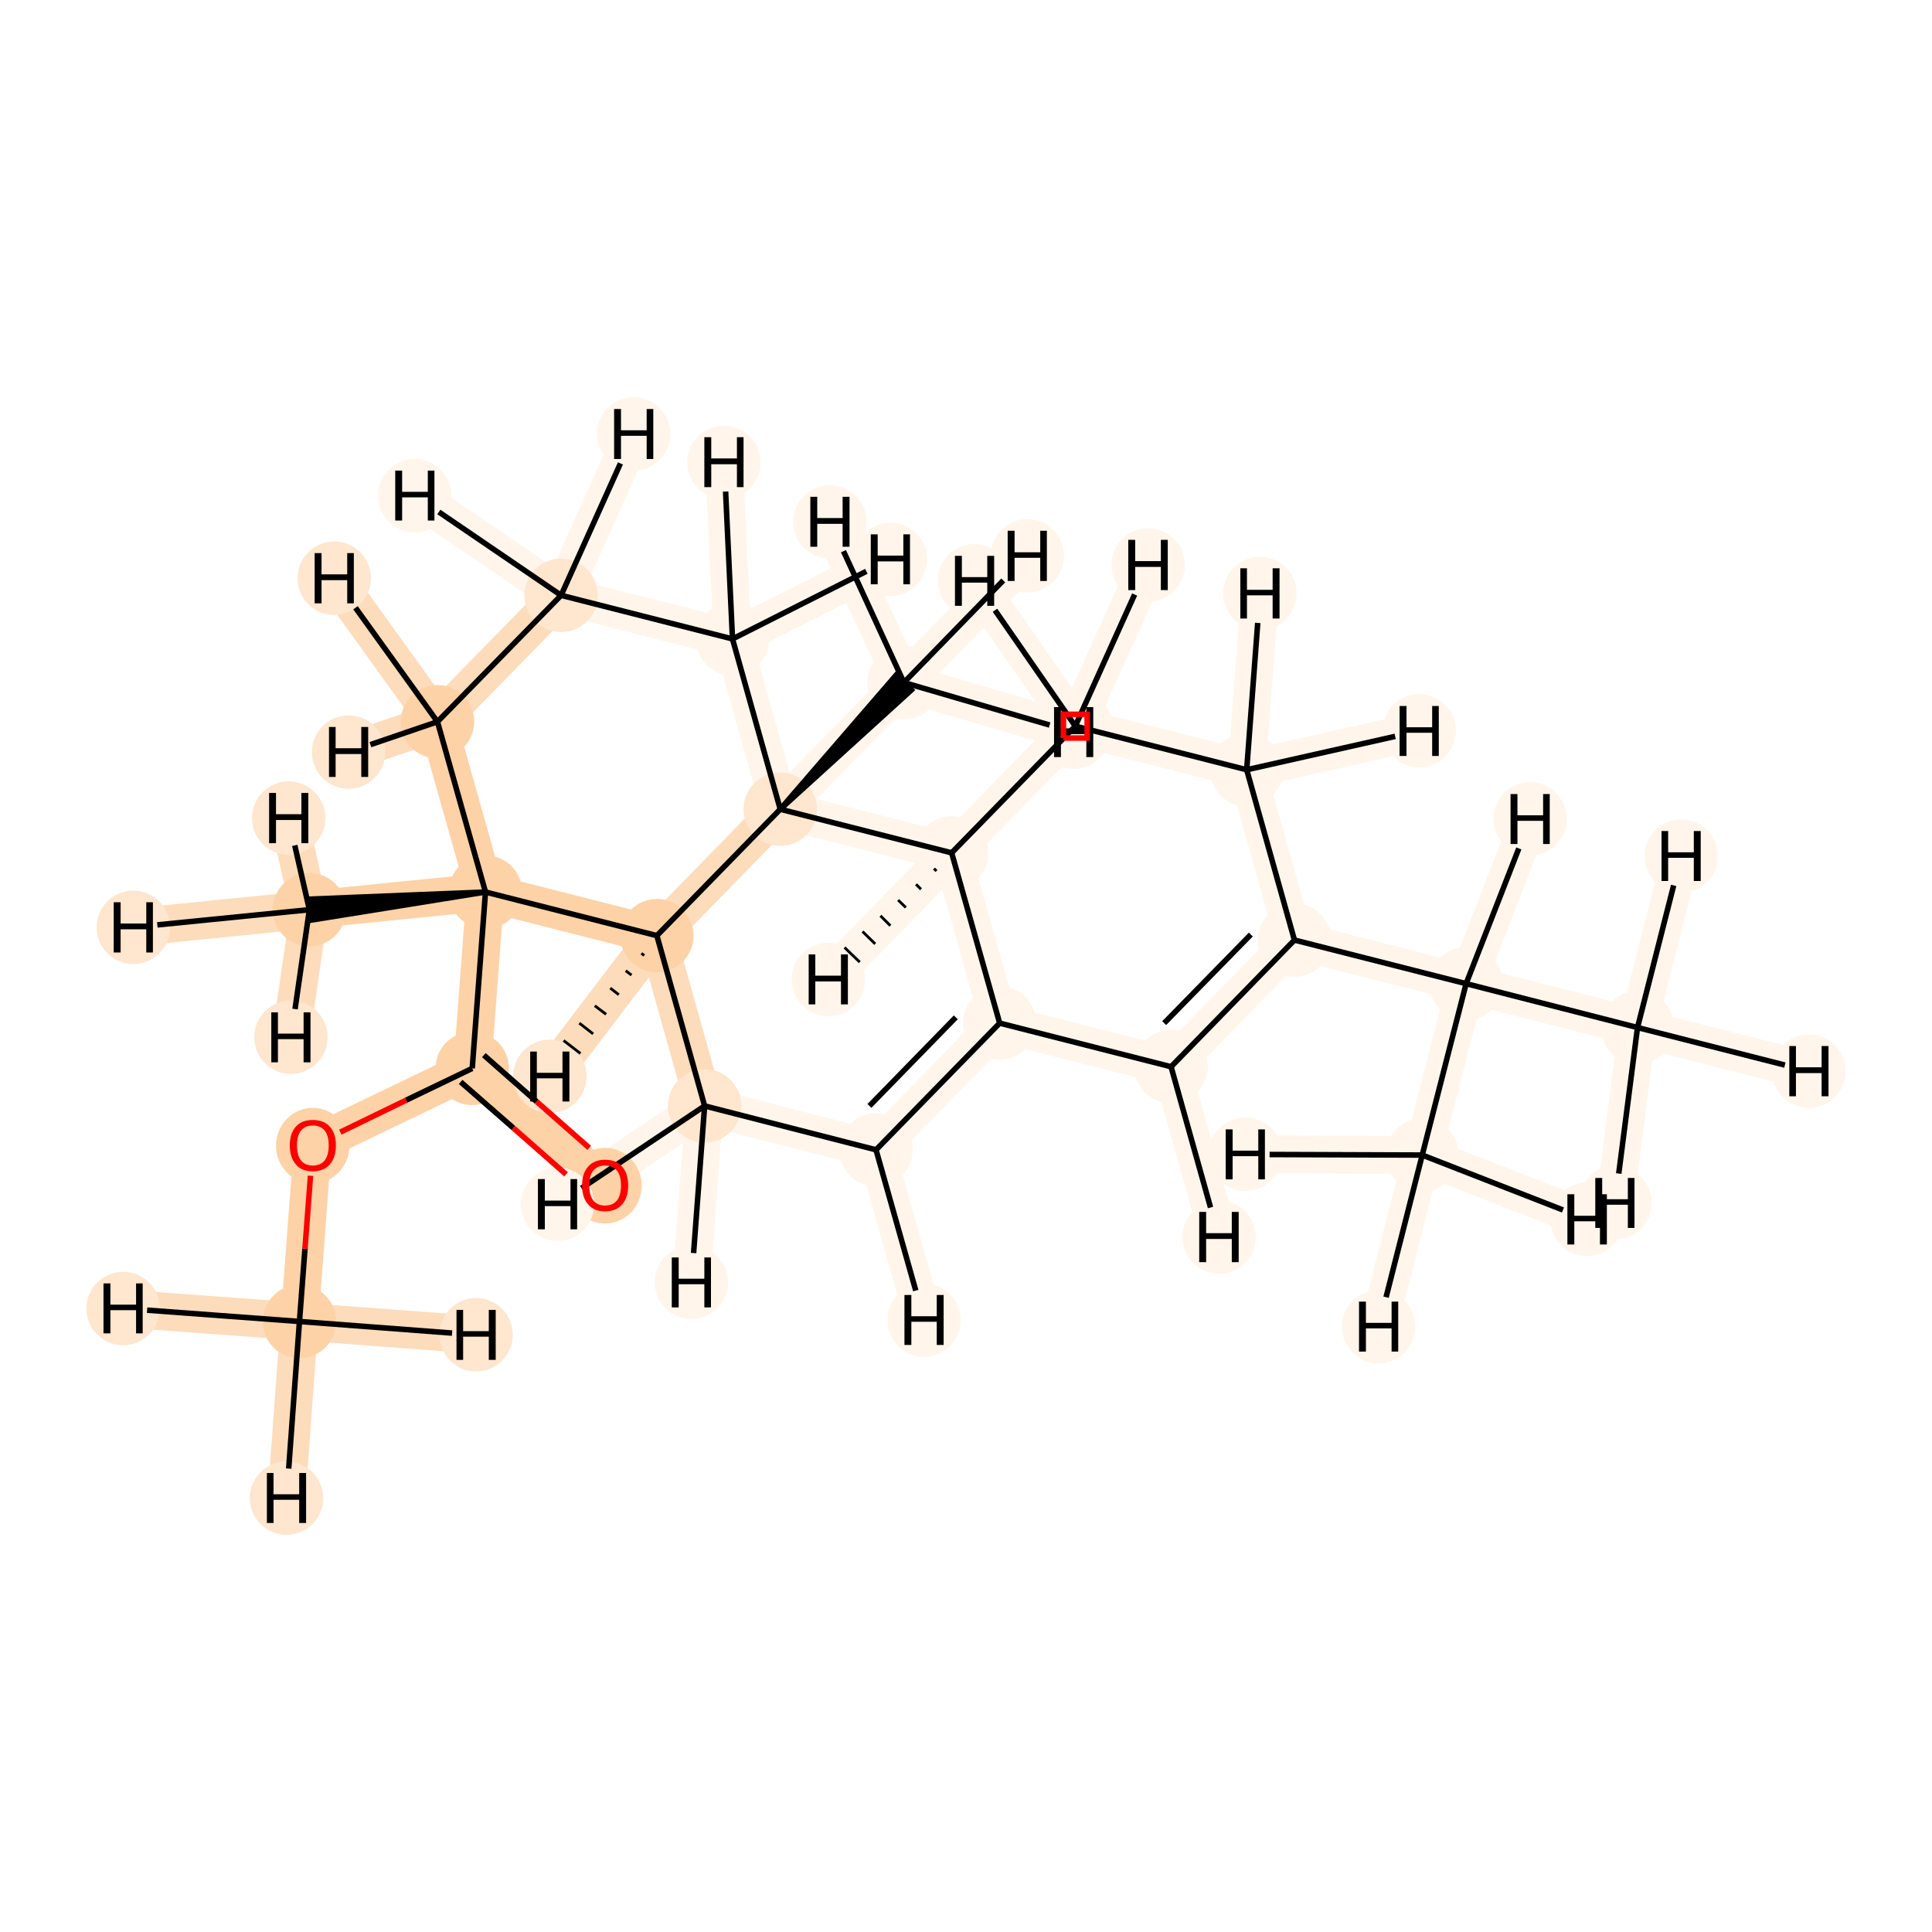 <?xml version='1.0' encoding='iso-8859-1'?>
<svg version='1.1' baseProfile='full'
              xmlns='http://www.w3.org/2000/svg'
                      xmlns:rdkit='http://www.rdkit.org/xml'
                      xmlns:xlink='http://www.w3.org/1999/xlink'
                  xml:space='preserve'
width='700px' height='700px' viewBox='0 0 700 700'>
<!-- END OF HEADER -->
<rect style='opacity:1.0;fill:#FFFFFF;stroke:none' width='700.0' height='700.0' x='0.0' y='0.0'> </rect>
<path d='M 108.5,478.8 L 113.3,414.9' style='fill:none;fill-rule:evenodd;stroke:#FDD2A7;stroke-width:13.7px;stroke-linecap:butt;stroke-linejoin:miter;stroke-opacity:1' />
<path d='M 108.5,478.8 L 103.8,542.8' style='fill:none;fill-rule:evenodd;stroke:#FDDCBB;stroke-width:13.7px;stroke-linecap:butt;stroke-linejoin:miter;stroke-opacity:1' />
<path d='M 108.5,478.8 L 44.6,474.1' style='fill:none;fill-rule:evenodd;stroke:#FDDCBB;stroke-width:13.7px;stroke-linecap:butt;stroke-linejoin:miter;stroke-opacity:1' />
<path d='M 108.5,478.8 L 172.5,483.6' style='fill:none;fill-rule:evenodd;stroke:#FDDCBB;stroke-width:13.7px;stroke-linecap:butt;stroke-linejoin:miter;stroke-opacity:1' />
<path d='M 113.3,414.9 L 171.1,387.1' style='fill:none;fill-rule:evenodd;stroke:#FDD2A7;stroke-width:13.7px;stroke-linecap:butt;stroke-linejoin:miter;stroke-opacity:1' />
<path d='M 171.1,387.1 L 219.2,429.4' style='fill:none;fill-rule:evenodd;stroke:#FDD2A7;stroke-width:13.7px;stroke-linecap:butt;stroke-linejoin:miter;stroke-opacity:1' />
<path d='M 171.1,387.1 L 175.9,323.2' style='fill:none;fill-rule:evenodd;stroke:#FDD2A7;stroke-width:13.7px;stroke-linecap:butt;stroke-linejoin:miter;stroke-opacity:1' />
<path d='M 175.9,323.2 L 112.1,329.6' style='fill:none;fill-rule:evenodd;stroke:#FDD2A7;stroke-width:13.7px;stroke-linecap:butt;stroke-linejoin:miter;stroke-opacity:1' />
<path d='M 175.9,323.2 L 158.5,261.5' style='fill:none;fill-rule:evenodd;stroke:#FDD2A7;stroke-width:13.7px;stroke-linecap:butt;stroke-linejoin:miter;stroke-opacity:1' />
<path d='M 175.9,323.2 L 238.0,339.0' style='fill:none;fill-rule:evenodd;stroke:#FDD2A7;stroke-width:13.7px;stroke-linecap:butt;stroke-linejoin:miter;stroke-opacity:1' />
<path d='M 112.1,329.6 L 48.3,336.0' style='fill:none;fill-rule:evenodd;stroke:#FDDCBB;stroke-width:13.7px;stroke-linecap:butt;stroke-linejoin:miter;stroke-opacity:1' />
<path d='M 112.1,329.6 L 104.6,296.4' style='fill:none;fill-rule:evenodd;stroke:#FDDCBB;stroke-width:13.7px;stroke-linecap:butt;stroke-linejoin:miter;stroke-opacity:1' />
<path d='M 112.1,329.6 L 105.4,375.8' style='fill:none;fill-rule:evenodd;stroke:#FDDCBB;stroke-width:13.7px;stroke-linecap:butt;stroke-linejoin:miter;stroke-opacity:1' />
<path d='M 158.5,261.5 L 203.3,215.7' style='fill:none;fill-rule:evenodd;stroke:#FDDCBB;stroke-width:13.7px;stroke-linecap:butt;stroke-linejoin:miter;stroke-opacity:1' />
<path d='M 158.5,261.5 L 126.3,272.5' style='fill:none;fill-rule:evenodd;stroke:#FDDCBB;stroke-width:13.7px;stroke-linecap:butt;stroke-linejoin:miter;stroke-opacity:1' />
<path d='M 158.5,261.5 L 121.1,209.5' style='fill:none;fill-rule:evenodd;stroke:#FDDCBB;stroke-width:13.7px;stroke-linecap:butt;stroke-linejoin:miter;stroke-opacity:1' />
<path d='M 203.3,215.7 L 265.4,231.5' style='fill:none;fill-rule:evenodd;stroke:#FFF5EB;stroke-width:13.7px;stroke-linecap:butt;stroke-linejoin:miter;stroke-opacity:1' />
<path d='M 203.3,215.7 L 150.3,179.6' style='fill:none;fill-rule:evenodd;stroke:#FFF5EB;stroke-width:13.7px;stroke-linecap:butt;stroke-linejoin:miter;stroke-opacity:1' />
<path d='M 203.3,215.7 L 229.6,157.2' style='fill:none;fill-rule:evenodd;stroke:#FFF5EB;stroke-width:13.7px;stroke-linecap:butt;stroke-linejoin:miter;stroke-opacity:1' />
<path d='M 265.4,231.5 L 282.7,293.2' style='fill:none;fill-rule:evenodd;stroke:#FFF5EB;stroke-width:13.7px;stroke-linecap:butt;stroke-linejoin:miter;stroke-opacity:1' />
<path d='M 265.4,231.5 L 262.3,167.5' style='fill:none;fill-rule:evenodd;stroke:#FFF5EB;stroke-width:13.7px;stroke-linecap:butt;stroke-linejoin:miter;stroke-opacity:1' />
<path d='M 265.4,231.5 L 322.6,202.7' style='fill:none;fill-rule:evenodd;stroke:#FFF5EB;stroke-width:13.7px;stroke-linecap:butt;stroke-linejoin:miter;stroke-opacity:1' />
<path d='M 282.7,293.2 L 238.0,339.0' style='fill:none;fill-rule:evenodd;stroke:#FDDCBB;stroke-width:13.7px;stroke-linecap:butt;stroke-linejoin:miter;stroke-opacity:1' />
<path d='M 282.7,293.2 L 327.5,247.3' style='fill:none;fill-rule:evenodd;stroke:#FFF5EB;stroke-width:13.7px;stroke-linecap:butt;stroke-linejoin:miter;stroke-opacity:1' />
<path d='M 282.7,293.2 L 344.8,309.0' style='fill:none;fill-rule:evenodd;stroke:#FFF5EB;stroke-width:13.7px;stroke-linecap:butt;stroke-linejoin:miter;stroke-opacity:1' />
<path d='M 238.0,339.0 L 255.3,400.7' style='fill:none;fill-rule:evenodd;stroke:#FDDCBB;stroke-width:13.7px;stroke-linecap:butt;stroke-linejoin:miter;stroke-opacity:1' />
<path d='M 238.0,339.0 L 199.2,390.0' style='fill:none;fill-rule:evenodd;stroke:#FDDCBB;stroke-width:13.7px;stroke-linecap:butt;stroke-linejoin:miter;stroke-opacity:1' />
<path d='M 255.3,400.7 L 317.4,416.6' style='fill:none;fill-rule:evenodd;stroke:#FFF5EB;stroke-width:13.7px;stroke-linecap:butt;stroke-linejoin:miter;stroke-opacity:1' />
<path d='M 255.3,400.7 L 250.5,464.6' style='fill:none;fill-rule:evenodd;stroke:#FFF5EB;stroke-width:13.7px;stroke-linecap:butt;stroke-linejoin:miter;stroke-opacity:1' />
<path d='M 255.3,400.7 L 202.0,436.3' style='fill:none;fill-rule:evenodd;stroke:#FFF5EB;stroke-width:13.7px;stroke-linecap:butt;stroke-linejoin:miter;stroke-opacity:1' />
<path d='M 317.4,416.6 L 362.2,370.7' style='fill:none;fill-rule:evenodd;stroke:#FFF5EB;stroke-width:13.7px;stroke-linecap:butt;stroke-linejoin:miter;stroke-opacity:1' />
<path d='M 317.4,416.6 L 334.8,478.3' style='fill:none;fill-rule:evenodd;stroke:#FFF5EB;stroke-width:13.7px;stroke-linecap:butt;stroke-linejoin:miter;stroke-opacity:1' />
<path d='M 362.2,370.7 L 344.8,309.0' style='fill:none;fill-rule:evenodd;stroke:#FFF5EB;stroke-width:13.7px;stroke-linecap:butt;stroke-linejoin:miter;stroke-opacity:1' />
<path d='M 362.2,370.7 L 424.3,386.5' style='fill:none;fill-rule:evenodd;stroke:#FFF5EB;stroke-width:13.7px;stroke-linecap:butt;stroke-linejoin:miter;stroke-opacity:1' />
<path d='M 344.8,309.0 L 389.6,263.1' style='fill:none;fill-rule:evenodd;stroke:#FFF5EB;stroke-width:13.7px;stroke-linecap:butt;stroke-linejoin:miter;stroke-opacity:1' />
<path d='M 344.8,309.0 L 300.1,354.9' style='fill:none;fill-rule:evenodd;stroke:#FFF5EB;stroke-width:13.7px;stroke-linecap:butt;stroke-linejoin:miter;stroke-opacity:1' />
<path d='M 389.6,263.1 L 451.7,278.9' style='fill:none;fill-rule:evenodd;stroke:#FFF5EB;stroke-width:13.7px;stroke-linecap:butt;stroke-linejoin:miter;stroke-opacity:1' />
<path d='M 389.6,263.1 L 416.0,204.7' style='fill:none;fill-rule:evenodd;stroke:#FFF5EB;stroke-width:13.7px;stroke-linecap:butt;stroke-linejoin:miter;stroke-opacity:1' />
<path d='M 389.6,263.1 L 353.1,210.4' style='fill:none;fill-rule:evenodd;stroke:#FFF5EB;stroke-width:13.7px;stroke-linecap:butt;stroke-linejoin:miter;stroke-opacity:1' />
<path d='M 451.7,278.9 L 469.0,340.6' style='fill:none;fill-rule:evenodd;stroke:#FFF5EB;stroke-width:13.7px;stroke-linecap:butt;stroke-linejoin:miter;stroke-opacity:1' />
<path d='M 451.7,278.9 L 514.2,264.8' style='fill:none;fill-rule:evenodd;stroke:#FFF5EB;stroke-width:13.7px;stroke-linecap:butt;stroke-linejoin:miter;stroke-opacity:1' />
<path d='M 451.7,278.9 L 456.5,215.0' style='fill:none;fill-rule:evenodd;stroke:#FFF5EB;stroke-width:13.7px;stroke-linecap:butt;stroke-linejoin:miter;stroke-opacity:1' />
<path d='M 469.0,340.6 L 424.3,386.5' style='fill:none;fill-rule:evenodd;stroke:#FFF5EB;stroke-width:13.7px;stroke-linecap:butt;stroke-linejoin:miter;stroke-opacity:1' />
<path d='M 469.0,340.6 L 531.2,356.4' style='fill:none;fill-rule:evenodd;stroke:#FFF5EB;stroke-width:13.7px;stroke-linecap:butt;stroke-linejoin:miter;stroke-opacity:1' />
<path d='M 424.3,386.5 L 441.7,448.2' style='fill:none;fill-rule:evenodd;stroke:#FFF5EB;stroke-width:13.7px;stroke-linecap:butt;stroke-linejoin:miter;stroke-opacity:1' />
<path d='M 531.2,356.4 L 593.3,372.3' style='fill:none;fill-rule:evenodd;stroke:#FFF5EB;stroke-width:13.7px;stroke-linecap:butt;stroke-linejoin:miter;stroke-opacity:1' />
<path d='M 531.2,356.4 L 515.3,418.5' style='fill:none;fill-rule:evenodd;stroke:#FFF5EB;stroke-width:13.7px;stroke-linecap:butt;stroke-linejoin:miter;stroke-opacity:1' />
<path d='M 531.2,356.4 L 554.4,296.7' style='fill:none;fill-rule:evenodd;stroke:#FFF5EB;stroke-width:13.7px;stroke-linecap:butt;stroke-linejoin:miter;stroke-opacity:1' />
<path d='M 593.3,372.3 L 655.4,388.1' style='fill:none;fill-rule:evenodd;stroke:#FFF5EB;stroke-width:13.7px;stroke-linecap:butt;stroke-linejoin:miter;stroke-opacity:1' />
<path d='M 593.3,372.3 L 585.1,435.8' style='fill:none;fill-rule:evenodd;stroke:#FFF5EB;stroke-width:13.7px;stroke-linecap:butt;stroke-linejoin:miter;stroke-opacity:1' />
<path d='M 593.3,372.3 L 609.1,310.2' style='fill:none;fill-rule:evenodd;stroke:#FFF5EB;stroke-width:13.7px;stroke-linecap:butt;stroke-linejoin:miter;stroke-opacity:1' />
<path d='M 515.3,418.5 L 499.5,480.7' style='fill:none;fill-rule:evenodd;stroke:#FFF5EB;stroke-width:13.7px;stroke-linecap:butt;stroke-linejoin:miter;stroke-opacity:1' />
<path d='M 515.3,418.5 L 575.0,441.8' style='fill:none;fill-rule:evenodd;stroke:#FFF5EB;stroke-width:13.7px;stroke-linecap:butt;stroke-linejoin:miter;stroke-opacity:1' />
<path d='M 515.3,418.5 L 451.2,418.2' style='fill:none;fill-rule:evenodd;stroke:#FFF5EB;stroke-width:13.7px;stroke-linecap:butt;stroke-linejoin:miter;stroke-opacity:1' />
<path d='M 327.5,247.3 L 372.2,201.4' style='fill:none;fill-rule:evenodd;stroke:#FFF5EB;stroke-width:13.7px;stroke-linecap:butt;stroke-linejoin:miter;stroke-opacity:1' />
<path d='M 327.5,247.3 L 389.0,265.3' style='fill:none;fill-rule:evenodd;stroke:#FFF5EB;stroke-width:13.7px;stroke-linecap:butt;stroke-linejoin:miter;stroke-opacity:1' />
<path d='M 327.5,247.3 L 300.7,189.1' style='fill:none;fill-rule:evenodd;stroke:#FFF5EB;stroke-width:13.7px;stroke-linecap:butt;stroke-linejoin:miter;stroke-opacity:1' />
<ellipse cx='108.5' cy='478.8' rx='12.8' ry='12.8'  style='fill:#FDD2A7;fill-rule:evenodd;stroke:#FDD2A7;stroke-width:1.0px;stroke-linecap:butt;stroke-linejoin:miter;stroke-opacity:1' />
<ellipse cx='113.3' cy='415.1' rx='12.8' ry='13.2'  style='fill:#FDD2A7;fill-rule:evenodd;stroke:#FDD2A7;stroke-width:1.0px;stroke-linecap:butt;stroke-linejoin:miter;stroke-opacity:1' />
<ellipse cx='171.1' cy='387.1' rx='12.8' ry='12.8'  style='fill:#FDD2A7;fill-rule:evenodd;stroke:#FDD2A7;stroke-width:1.0px;stroke-linecap:butt;stroke-linejoin:miter;stroke-opacity:1' />
<ellipse cx='219.2' cy='429.6' rx='12.8' ry='13.2'  style='fill:#FDD2A7;fill-rule:evenodd;stroke:#FDD2A7;stroke-width:1.0px;stroke-linecap:butt;stroke-linejoin:miter;stroke-opacity:1' />
<ellipse cx='175.9' cy='323.2' rx='12.8' ry='12.8'  style='fill:#FDD2A7;fill-rule:evenodd;stroke:#FDD2A7;stroke-width:1.0px;stroke-linecap:butt;stroke-linejoin:miter;stroke-opacity:1' />
<ellipse cx='112.1' cy='329.6' rx='12.8' ry='12.8'  style='fill:#FDD2A7;fill-rule:evenodd;stroke:#FDD2A7;stroke-width:1.0px;stroke-linecap:butt;stroke-linejoin:miter;stroke-opacity:1' />
<ellipse cx='158.5' cy='261.5' rx='12.8' ry='12.8'  style='fill:#FDD2A7;fill-rule:evenodd;stroke:#FDD2A7;stroke-width:1.0px;stroke-linecap:butt;stroke-linejoin:miter;stroke-opacity:1' />
<ellipse cx='203.3' cy='215.7' rx='12.8' ry='12.8'  style='fill:#FEE6CF;fill-rule:evenodd;stroke:#FEE6CF;stroke-width:1.0px;stroke-linecap:butt;stroke-linejoin:miter;stroke-opacity:1' />
<ellipse cx='265.4' cy='231.5' rx='12.8' ry='12.8'  style='fill:#FFF5EB;fill-rule:evenodd;stroke:#FFF5EB;stroke-width:1.0px;stroke-linecap:butt;stroke-linejoin:miter;stroke-opacity:1' />
<ellipse cx='282.7' cy='293.2' rx='12.8' ry='12.8'  style='fill:#FEE6CF;fill-rule:evenodd;stroke:#FEE6CF;stroke-width:1.0px;stroke-linecap:butt;stroke-linejoin:miter;stroke-opacity:1' />
<ellipse cx='238.0' cy='339.0' rx='12.8' ry='12.8'  style='fill:#FDD2A7;fill-rule:evenodd;stroke:#FDD2A7;stroke-width:1.0px;stroke-linecap:butt;stroke-linejoin:miter;stroke-opacity:1' />
<ellipse cx='255.3' cy='400.7' rx='12.8' ry='12.8'  style='fill:#FEE6CF;fill-rule:evenodd;stroke:#FEE6CF;stroke-width:1.0px;stroke-linecap:butt;stroke-linejoin:miter;stroke-opacity:1' />
<ellipse cx='317.4' cy='416.6' rx='12.8' ry='12.8'  style='fill:#FFF5EB;fill-rule:evenodd;stroke:#FFF5EB;stroke-width:1.0px;stroke-linecap:butt;stroke-linejoin:miter;stroke-opacity:1' />
<ellipse cx='362.2' cy='370.7' rx='12.8' ry='12.8'  style='fill:#FFF5EB;fill-rule:evenodd;stroke:#FFF5EB;stroke-width:1.0px;stroke-linecap:butt;stroke-linejoin:miter;stroke-opacity:1' />
<ellipse cx='344.8' cy='309.0' rx='12.8' ry='12.8'  style='fill:#FFF5EB;fill-rule:evenodd;stroke:#FFF5EB;stroke-width:1.0px;stroke-linecap:butt;stroke-linejoin:miter;stroke-opacity:1' />
<ellipse cx='389.6' cy='263.1' rx='12.8' ry='12.8'  style='fill:#FFF5EB;fill-rule:evenodd;stroke:#FFF5EB;stroke-width:1.0px;stroke-linecap:butt;stroke-linejoin:miter;stroke-opacity:1' />
<ellipse cx='451.7' cy='278.9' rx='12.8' ry='12.8'  style='fill:#FFF5EB;fill-rule:evenodd;stroke:#FFF5EB;stroke-width:1.0px;stroke-linecap:butt;stroke-linejoin:miter;stroke-opacity:1' />
<ellipse cx='469.0' cy='340.6' rx='12.8' ry='12.8'  style='fill:#FFF5EB;fill-rule:evenodd;stroke:#FFF5EB;stroke-width:1.0px;stroke-linecap:butt;stroke-linejoin:miter;stroke-opacity:1' />
<ellipse cx='424.3' cy='386.5' rx='12.8' ry='12.8'  style='fill:#FFF5EB;fill-rule:evenodd;stroke:#FFF5EB;stroke-width:1.0px;stroke-linecap:butt;stroke-linejoin:miter;stroke-opacity:1' />
<ellipse cx='531.2' cy='356.4' rx='12.8' ry='12.8'  style='fill:#FFF5EB;fill-rule:evenodd;stroke:#FFF5EB;stroke-width:1.0px;stroke-linecap:butt;stroke-linejoin:miter;stroke-opacity:1' />
<ellipse cx='593.3' cy='372.3' rx='12.8' ry='12.8'  style='fill:#FFF5EB;fill-rule:evenodd;stroke:#FFF5EB;stroke-width:1.0px;stroke-linecap:butt;stroke-linejoin:miter;stroke-opacity:1' />
<ellipse cx='515.3' cy='418.5' rx='12.8' ry='12.8'  style='fill:#FFF5EB;fill-rule:evenodd;stroke:#FFF5EB;stroke-width:1.0px;stroke-linecap:butt;stroke-linejoin:miter;stroke-opacity:1' />
<ellipse cx='327.5' cy='247.3' rx='12.8' ry='12.8'  style='fill:#FFF5EB;fill-rule:evenodd;stroke:#FFF5EB;stroke-width:1.0px;stroke-linecap:butt;stroke-linejoin:miter;stroke-opacity:1' />
<ellipse cx='103.8' cy='542.8' rx='12.8' ry='12.8'  style='fill:#FEE6CF;fill-rule:evenodd;stroke:#FEE6CF;stroke-width:1.0px;stroke-linecap:butt;stroke-linejoin:miter;stroke-opacity:1' />
<ellipse cx='44.6' cy='474.1' rx='12.8' ry='12.8'  style='fill:#FEE6CF;fill-rule:evenodd;stroke:#FEE6CF;stroke-width:1.0px;stroke-linecap:butt;stroke-linejoin:miter;stroke-opacity:1' />
<ellipse cx='172.5' cy='483.6' rx='12.8' ry='12.8'  style='fill:#FEE6CF;fill-rule:evenodd;stroke:#FEE6CF;stroke-width:1.0px;stroke-linecap:butt;stroke-linejoin:miter;stroke-opacity:1' />
<ellipse cx='48.3' cy='336.0' rx='12.8' ry='12.8'  style='fill:#FEE6CF;fill-rule:evenodd;stroke:#FEE6CF;stroke-width:1.0px;stroke-linecap:butt;stroke-linejoin:miter;stroke-opacity:1' />
<ellipse cx='104.6' cy='296.4' rx='12.8' ry='12.8'  style='fill:#FEE6CF;fill-rule:evenodd;stroke:#FEE6CF;stroke-width:1.0px;stroke-linecap:butt;stroke-linejoin:miter;stroke-opacity:1' />
<ellipse cx='105.4' cy='375.8' rx='12.8' ry='12.8'  style='fill:#FEE6CF;fill-rule:evenodd;stroke:#FEE6CF;stroke-width:1.0px;stroke-linecap:butt;stroke-linejoin:miter;stroke-opacity:1' />
<ellipse cx='126.3' cy='272.5' rx='12.8' ry='12.8'  style='fill:#FEE6CF;fill-rule:evenodd;stroke:#FEE6CF;stroke-width:1.0px;stroke-linecap:butt;stroke-linejoin:miter;stroke-opacity:1' />
<ellipse cx='121.1' cy='209.5' rx='12.8' ry='12.8'  style='fill:#FEE6CF;fill-rule:evenodd;stroke:#FEE6CF;stroke-width:1.0px;stroke-linecap:butt;stroke-linejoin:miter;stroke-opacity:1' />
<ellipse cx='150.3' cy='179.6' rx='12.8' ry='12.8'  style='fill:#FFF5EB;fill-rule:evenodd;stroke:#FFF5EB;stroke-width:1.0px;stroke-linecap:butt;stroke-linejoin:miter;stroke-opacity:1' />
<ellipse cx='229.6' cy='157.2' rx='12.8' ry='12.8'  style='fill:#FFF5EB;fill-rule:evenodd;stroke:#FFF5EB;stroke-width:1.0px;stroke-linecap:butt;stroke-linejoin:miter;stroke-opacity:1' />
<ellipse cx='262.3' cy='167.5' rx='12.8' ry='12.8'  style='fill:#FFF5EB;fill-rule:evenodd;stroke:#FFF5EB;stroke-width:1.0px;stroke-linecap:butt;stroke-linejoin:miter;stroke-opacity:1' />
<ellipse cx='322.6' cy='202.7' rx='12.8' ry='12.8'  style='fill:#FFF5EB;fill-rule:evenodd;stroke:#FFF5EB;stroke-width:1.0px;stroke-linecap:butt;stroke-linejoin:miter;stroke-opacity:1' />
<ellipse cx='199.2' cy='390.0' rx='12.8' ry='12.8'  style='fill:#FEE6CF;fill-rule:evenodd;stroke:#FEE6CF;stroke-width:1.0px;stroke-linecap:butt;stroke-linejoin:miter;stroke-opacity:1' />
<ellipse cx='250.5' cy='464.6' rx='12.8' ry='12.8'  style='fill:#FFF5EB;fill-rule:evenodd;stroke:#FFF5EB;stroke-width:1.0px;stroke-linecap:butt;stroke-linejoin:miter;stroke-opacity:1' />
<ellipse cx='202.0' cy='436.3' rx='12.8' ry='12.8'  style='fill:#FFF5EB;fill-rule:evenodd;stroke:#FFF5EB;stroke-width:1.0px;stroke-linecap:butt;stroke-linejoin:miter;stroke-opacity:1' />
<ellipse cx='334.8' cy='478.3' rx='12.8' ry='12.8'  style='fill:#FFF5EB;fill-rule:evenodd;stroke:#FFF5EB;stroke-width:1.0px;stroke-linecap:butt;stroke-linejoin:miter;stroke-opacity:1' />
<ellipse cx='300.1' cy='354.9' rx='12.8' ry='12.8'  style='fill:#FFF5EB;fill-rule:evenodd;stroke:#FFF5EB;stroke-width:1.0px;stroke-linecap:butt;stroke-linejoin:miter;stroke-opacity:1' />
<ellipse cx='416.0' cy='204.7' rx='12.8' ry='12.8'  style='fill:#FFF5EB;fill-rule:evenodd;stroke:#FFF5EB;stroke-width:1.0px;stroke-linecap:butt;stroke-linejoin:miter;stroke-opacity:1' />
<ellipse cx='353.1' cy='210.4' rx='12.8' ry='12.8'  style='fill:#FFF5EB;fill-rule:evenodd;stroke:#FFF5EB;stroke-width:1.0px;stroke-linecap:butt;stroke-linejoin:miter;stroke-opacity:1' />
<ellipse cx='514.2' cy='264.8' rx='12.8' ry='12.8'  style='fill:#FFF5EB;fill-rule:evenodd;stroke:#FFF5EB;stroke-width:1.0px;stroke-linecap:butt;stroke-linejoin:miter;stroke-opacity:1' />
<ellipse cx='456.5' cy='215.0' rx='12.8' ry='12.8'  style='fill:#FFF5EB;fill-rule:evenodd;stroke:#FFF5EB;stroke-width:1.0px;stroke-linecap:butt;stroke-linejoin:miter;stroke-opacity:1' />
<ellipse cx='441.7' cy='448.2' rx='12.8' ry='12.8'  style='fill:#FFF5EB;fill-rule:evenodd;stroke:#FFF5EB;stroke-width:1.0px;stroke-linecap:butt;stroke-linejoin:miter;stroke-opacity:1' />
<ellipse cx='554.4' cy='296.7' rx='12.8' ry='12.8'  style='fill:#FFF5EB;fill-rule:evenodd;stroke:#FFF5EB;stroke-width:1.0px;stroke-linecap:butt;stroke-linejoin:miter;stroke-opacity:1' />
<ellipse cx='655.4' cy='388.1' rx='12.8' ry='12.8'  style='fill:#FFF5EB;fill-rule:evenodd;stroke:#FFF5EB;stroke-width:1.0px;stroke-linecap:butt;stroke-linejoin:miter;stroke-opacity:1' />
<ellipse cx='585.1' cy='435.8' rx='12.8' ry='12.8'  style='fill:#FFF5EB;fill-rule:evenodd;stroke:#FFF5EB;stroke-width:1.0px;stroke-linecap:butt;stroke-linejoin:miter;stroke-opacity:1' />
<ellipse cx='609.1' cy='310.2' rx='12.8' ry='12.8'  style='fill:#FFF5EB;fill-rule:evenodd;stroke:#FFF5EB;stroke-width:1.0px;stroke-linecap:butt;stroke-linejoin:miter;stroke-opacity:1' />
<ellipse cx='499.5' cy='480.7' rx='12.8' ry='12.8'  style='fill:#FFF5EB;fill-rule:evenodd;stroke:#FFF5EB;stroke-width:1.0px;stroke-linecap:butt;stroke-linejoin:miter;stroke-opacity:1' />
<ellipse cx='575.0' cy='441.8' rx='12.8' ry='12.8'  style='fill:#FFF5EB;fill-rule:evenodd;stroke:#FFF5EB;stroke-width:1.0px;stroke-linecap:butt;stroke-linejoin:miter;stroke-opacity:1' />
<ellipse cx='451.2' cy='418.2' rx='12.8' ry='12.8'  style='fill:#FFF5EB;fill-rule:evenodd;stroke:#FFF5EB;stroke-width:1.0px;stroke-linecap:butt;stroke-linejoin:miter;stroke-opacity:1' />
<ellipse cx='372.2' cy='201.4' rx='12.8' ry='12.8'  style='fill:#FFF5EB;fill-rule:evenodd;stroke:#FFF5EB;stroke-width:1.0px;stroke-linecap:butt;stroke-linejoin:miter;stroke-opacity:1' />
<ellipse cx='389.0' cy='265.3' rx='12.8' ry='12.8'  style='fill:#FFF5EB;fill-rule:evenodd;stroke:#FFF5EB;stroke-width:1.0px;stroke-linecap:butt;stroke-linejoin:miter;stroke-opacity:1' />
<ellipse cx='300.7' cy='189.1' rx='12.8' ry='12.8'  style='fill:#FFF5EB;fill-rule:evenodd;stroke:#FFF5EB;stroke-width:1.0px;stroke-linecap:butt;stroke-linejoin:miter;stroke-opacity:1' />
<path class='bond-0 atom-0 atom-1' d='M 108.5,478.8 L 110.5,452.4' style='fill:none;fill-rule:evenodd;stroke:#000000;stroke-width:2.0px;stroke-linecap:butt;stroke-linejoin:miter;stroke-opacity:1' />
<path class='bond-0 atom-0 atom-1' d='M 110.5,452.4 L 112.5,426.0' style='fill:none;fill-rule:evenodd;stroke:#FF0000;stroke-width:2.0px;stroke-linecap:butt;stroke-linejoin:miter;stroke-opacity:1' />
<path class='bond-25 atom-0 atom-23' d='M 108.5,478.8 L 104.6,532.1' style='fill:none;fill-rule:evenodd;stroke:#000000;stroke-width:2.0px;stroke-linecap:butt;stroke-linejoin:miter;stroke-opacity:1' />
<path class='bond-26 atom-0 atom-24' d='M 108.5,478.8 L 53.3,474.7' style='fill:none;fill-rule:evenodd;stroke:#000000;stroke-width:2.0px;stroke-linecap:butt;stroke-linejoin:miter;stroke-opacity:1' />
<path class='bond-27 atom-0 atom-25' d='M 108.5,478.8 L 163.8,483.0' style='fill:none;fill-rule:evenodd;stroke:#000000;stroke-width:2.0px;stroke-linecap:butt;stroke-linejoin:miter;stroke-opacity:1' />
<path class='bond-1 atom-1 atom-2' d='M 123.3,410.2 L 147.2,398.6' style='fill:none;fill-rule:evenodd;stroke:#FF0000;stroke-width:2.0px;stroke-linecap:butt;stroke-linejoin:miter;stroke-opacity:1' />
<path class='bond-1 atom-1 atom-2' d='M 147.2,398.6 L 171.1,387.1' style='fill:none;fill-rule:evenodd;stroke:#000000;stroke-width:2.0px;stroke-linecap:butt;stroke-linejoin:miter;stroke-opacity:1' />
<path class='bond-2 atom-2 atom-3' d='M 166.9,392.0 L 186.0,408.7' style='fill:none;fill-rule:evenodd;stroke:#000000;stroke-width:2.0px;stroke-linecap:butt;stroke-linejoin:miter;stroke-opacity:1' />
<path class='bond-2 atom-2 atom-3' d='M 186.0,408.7 L 205.1,425.5' style='fill:none;fill-rule:evenodd;stroke:#FF0000;stroke-width:2.0px;stroke-linecap:butt;stroke-linejoin:miter;stroke-opacity:1' />
<path class='bond-2 atom-2 atom-3' d='M 175.3,382.3 L 194.4,399.1' style='fill:none;fill-rule:evenodd;stroke:#000000;stroke-width:2.0px;stroke-linecap:butt;stroke-linejoin:miter;stroke-opacity:1' />
<path class='bond-2 atom-2 atom-3' d='M 194.4,399.1 L 213.5,415.9' style='fill:none;fill-rule:evenodd;stroke:#FF0000;stroke-width:2.0px;stroke-linecap:butt;stroke-linejoin:miter;stroke-opacity:1' />
<path class='bond-3 atom-2 atom-4' d='M 171.1,387.1 L 175.9,323.2' style='fill:none;fill-rule:evenodd;stroke:#000000;stroke-width:2.0px;stroke-linecap:butt;stroke-linejoin:miter;stroke-opacity:1' />
<path class='bond-4 atom-4 atom-5' d='M 175.9,323.2 L 111.7,325.8 L 112.5,333.4 Z' style='fill:#000000;fill-rule:evenodd;fill-opacity:1;stroke:#000000;stroke-width:2.0px;stroke-linecap:butt;stroke-linejoin:miter;stroke-opacity:1;' />
<path class='bond-5 atom-4 atom-6' d='M 175.9,323.2 L 158.5,261.5' style='fill:none;fill-rule:evenodd;stroke:#000000;stroke-width:2.0px;stroke-linecap:butt;stroke-linejoin:miter;stroke-opacity:1' />
<path class='bond-22 atom-10 atom-4' d='M 238.0,339.0 L 175.9,323.2' style='fill:none;fill-rule:evenodd;stroke:#000000;stroke-width:2.0px;stroke-linecap:butt;stroke-linejoin:miter;stroke-opacity:1' />
<path class='bond-28 atom-5 atom-26' d='M 112.1,329.6 L 57.0,335.1' style='fill:none;fill-rule:evenodd;stroke:#000000;stroke-width:2.0px;stroke-linecap:butt;stroke-linejoin:miter;stroke-opacity:1' />
<path class='bond-29 atom-5 atom-27' d='M 112.1,329.6 L 106.8,306.3' style='fill:none;fill-rule:evenodd;stroke:#000000;stroke-width:2.0px;stroke-linecap:butt;stroke-linejoin:miter;stroke-opacity:1' />
<path class='bond-30 atom-5 atom-28' d='M 112.1,329.6 L 106.9,365.6' style='fill:none;fill-rule:evenodd;stroke:#000000;stroke-width:2.0px;stroke-linecap:butt;stroke-linejoin:miter;stroke-opacity:1' />
<path class='bond-6 atom-6 atom-7' d='M 158.5,261.5 L 203.3,215.7' style='fill:none;fill-rule:evenodd;stroke:#000000;stroke-width:2.0px;stroke-linecap:butt;stroke-linejoin:miter;stroke-opacity:1' />
<path class='bond-31 atom-6 atom-29' d='M 158.5,261.5 L 134.2,269.8' style='fill:none;fill-rule:evenodd;stroke:#000000;stroke-width:2.0px;stroke-linecap:butt;stroke-linejoin:miter;stroke-opacity:1' />
<path class='bond-32 atom-6 atom-30' d='M 158.5,261.5 L 128.8,220.2' style='fill:none;fill-rule:evenodd;stroke:#000000;stroke-width:2.0px;stroke-linecap:butt;stroke-linejoin:miter;stroke-opacity:1' />
<path class='bond-7 atom-7 atom-8' d='M 203.3,215.7 L 265.4,231.5' style='fill:none;fill-rule:evenodd;stroke:#000000;stroke-width:2.0px;stroke-linecap:butt;stroke-linejoin:miter;stroke-opacity:1' />
<path class='bond-33 atom-7 atom-31' d='M 203.3,215.7 L 159.0,185.5' style='fill:none;fill-rule:evenodd;stroke:#000000;stroke-width:2.0px;stroke-linecap:butt;stroke-linejoin:miter;stroke-opacity:1' />
<path class='bond-34 atom-7 atom-32' d='M 203.3,215.7 L 224.8,167.9' style='fill:none;fill-rule:evenodd;stroke:#000000;stroke-width:2.0px;stroke-linecap:butt;stroke-linejoin:miter;stroke-opacity:1' />
<path class='bond-8 atom-8 atom-9' d='M 265.4,231.5 L 282.7,293.2' style='fill:none;fill-rule:evenodd;stroke:#000000;stroke-width:2.0px;stroke-linecap:butt;stroke-linejoin:miter;stroke-opacity:1' />
<path class='bond-35 atom-8 atom-33' d='M 265.4,231.5 L 262.9,178.1' style='fill:none;fill-rule:evenodd;stroke:#000000;stroke-width:2.0px;stroke-linecap:butt;stroke-linejoin:miter;stroke-opacity:1' />
<path class='bond-36 atom-8 atom-34' d='M 265.4,231.5 L 313.9,207.0' style='fill:none;fill-rule:evenodd;stroke:#000000;stroke-width:2.0px;stroke-linecap:butt;stroke-linejoin:miter;stroke-opacity:1' />
<path class='bond-9 atom-9 atom-10' d='M 282.7,293.2 L 238.0,339.0' style='fill:none;fill-rule:evenodd;stroke:#000000;stroke-width:2.0px;stroke-linecap:butt;stroke-linejoin:miter;stroke-opacity:1' />
<path class='bond-21 atom-9 atom-22' d='M 282.7,293.2 L 330.2,250.0 L 324.7,244.6 Z' style='fill:#000000;fill-rule:evenodd;fill-opacity:1;stroke:#000000;stroke-width:2.0px;stroke-linecap:butt;stroke-linejoin:miter;stroke-opacity:1;' />
<path class='bond-24 atom-14 atom-9' d='M 344.8,309.0 L 282.7,293.2' style='fill:none;fill-rule:evenodd;stroke:#000000;stroke-width:2.0px;stroke-linecap:butt;stroke-linejoin:miter;stroke-opacity:1' />
<path class='bond-10 atom-10 atom-11' d='M 238.0,339.0 L 255.3,400.7' style='fill:none;fill-rule:evenodd;stroke:#000000;stroke-width:2.0px;stroke-linecap:butt;stroke-linejoin:miter;stroke-opacity:1' />
<path class='bond-37 atom-10 atom-35' d='M 232.4,345.4 L 233.4,346.2' style='fill:none;fill-rule:evenodd;stroke:#000000;stroke-width:1.0px;stroke-linecap:butt;stroke-linejoin:miter;stroke-opacity:1' />
<path class='bond-37 atom-10 atom-35' d='M 226.7,351.7 L 228.8,353.3' style='fill:none;fill-rule:evenodd;stroke:#000000;stroke-width:1.0px;stroke-linecap:butt;stroke-linejoin:miter;stroke-opacity:1' />
<path class='bond-37 atom-10 atom-35' d='M 221.1,358.0 L 224.2,360.4' style='fill:none;fill-rule:evenodd;stroke:#000000;stroke-width:1.0px;stroke-linecap:butt;stroke-linejoin:miter;stroke-opacity:1' />
<path class='bond-37 atom-10 atom-35' d='M 215.5,364.4 L 219.6,367.5' style='fill:none;fill-rule:evenodd;stroke:#000000;stroke-width:1.0px;stroke-linecap:butt;stroke-linejoin:miter;stroke-opacity:1' />
<path class='bond-37 atom-10 atom-35' d='M 209.9,370.7 L 214.9,374.6' style='fill:none;fill-rule:evenodd;stroke:#000000;stroke-width:1.0px;stroke-linecap:butt;stroke-linejoin:miter;stroke-opacity:1' />
<path class='bond-37 atom-10 atom-35' d='M 204.2,377.0 L 210.3,381.7' style='fill:none;fill-rule:evenodd;stroke:#000000;stroke-width:1.0px;stroke-linecap:butt;stroke-linejoin:miter;stroke-opacity:1' />
<path class='bond-11 atom-11 atom-12' d='M 255.3,400.7 L 317.4,416.6' style='fill:none;fill-rule:evenodd;stroke:#000000;stroke-width:2.0px;stroke-linecap:butt;stroke-linejoin:miter;stroke-opacity:1' />
<path class='bond-38 atom-11 atom-36' d='M 255.3,400.7 L 251.3,454.0' style='fill:none;fill-rule:evenodd;stroke:#000000;stroke-width:2.0px;stroke-linecap:butt;stroke-linejoin:miter;stroke-opacity:1' />
<path class='bond-39 atom-11 atom-37' d='M 255.3,400.7 L 210.7,430.5' style='fill:none;fill-rule:evenodd;stroke:#000000;stroke-width:2.0px;stroke-linecap:butt;stroke-linejoin:miter;stroke-opacity:1' />
<path class='bond-12 atom-12 atom-13' d='M 317.4,416.6 L 362.2,370.7' style='fill:none;fill-rule:evenodd;stroke:#000000;stroke-width:2.0px;stroke-linecap:butt;stroke-linejoin:miter;stroke-opacity:1' />
<path class='bond-12 atom-12 atom-13' d='M 315.0,400.7 L 346.3,368.6' style='fill:none;fill-rule:evenodd;stroke:#000000;stroke-width:2.0px;stroke-linecap:butt;stroke-linejoin:miter;stroke-opacity:1' />
<path class='bond-40 atom-12 atom-38' d='M 317.4,416.6 L 331.8,467.6' style='fill:none;fill-rule:evenodd;stroke:#000000;stroke-width:2.0px;stroke-linecap:butt;stroke-linejoin:miter;stroke-opacity:1' />
<path class='bond-13 atom-13 atom-14' d='M 362.2,370.7 L 344.8,309.0' style='fill:none;fill-rule:evenodd;stroke:#000000;stroke-width:2.0px;stroke-linecap:butt;stroke-linejoin:miter;stroke-opacity:1' />
<path class='bond-23 atom-18 atom-13' d='M 424.3,386.5 L 362.2,370.7' style='fill:none;fill-rule:evenodd;stroke:#000000;stroke-width:2.0px;stroke-linecap:butt;stroke-linejoin:miter;stroke-opacity:1' />
<path class='bond-14 atom-14 atom-15' d='M 344.8,309.0 L 389.6,263.1' style='fill:none;fill-rule:evenodd;stroke:#000000;stroke-width:2.0px;stroke-linecap:butt;stroke-linejoin:miter;stroke-opacity:1' />
<path class='bond-41 atom-14 atom-39' d='M 338.4,314.7 L 339.3,315.6' style='fill:none;fill-rule:evenodd;stroke:#000000;stroke-width:1.0px;stroke-linecap:butt;stroke-linejoin:miter;stroke-opacity:1' />
<path class='bond-41 atom-14 atom-39' d='M 331.9,320.4 L 333.7,322.2' style='fill:none;fill-rule:evenodd;stroke:#000000;stroke-width:1.0px;stroke-linecap:butt;stroke-linejoin:miter;stroke-opacity:1' />
<path class='bond-41 atom-14 atom-39' d='M 325.4,326.1 L 328.2,328.8' style='fill:none;fill-rule:evenodd;stroke:#000000;stroke-width:1.0px;stroke-linecap:butt;stroke-linejoin:miter;stroke-opacity:1' />
<path class='bond-41 atom-14 atom-39' d='M 319.0,331.8 L 322.6,335.4' style='fill:none;fill-rule:evenodd;stroke:#000000;stroke-width:1.0px;stroke-linecap:butt;stroke-linejoin:miter;stroke-opacity:1' />
<path class='bond-41 atom-14 atom-39' d='M 312.5,337.5 L 317.1,342.0' style='fill:none;fill-rule:evenodd;stroke:#000000;stroke-width:1.0px;stroke-linecap:butt;stroke-linejoin:miter;stroke-opacity:1' />
<path class='bond-41 atom-14 atom-39' d='M 306.0,343.3 L 311.5,348.6' style='fill:none;fill-rule:evenodd;stroke:#000000;stroke-width:1.0px;stroke-linecap:butt;stroke-linejoin:miter;stroke-opacity:1' />
<path class='bond-15 atom-15 atom-16' d='M 389.6,263.1 L 451.7,278.9' style='fill:none;fill-rule:evenodd;stroke:#000000;stroke-width:2.0px;stroke-linecap:butt;stroke-linejoin:miter;stroke-opacity:1' />
<path class='bond-42 atom-15 atom-40' d='M 389.6,263.1 L 411.1,215.4' style='fill:none;fill-rule:evenodd;stroke:#000000;stroke-width:2.0px;stroke-linecap:butt;stroke-linejoin:miter;stroke-opacity:1' />
<path class='bond-43 atom-15 atom-41' d='M 389.6,263.1 L 360.5,221.1' style='fill:none;fill-rule:evenodd;stroke:#000000;stroke-width:2.0px;stroke-linecap:butt;stroke-linejoin:miter;stroke-opacity:1' />
<path class='bond-16 atom-16 atom-17' d='M 451.7,278.9 L 469.0,340.6' style='fill:none;fill-rule:evenodd;stroke:#000000;stroke-width:2.0px;stroke-linecap:butt;stroke-linejoin:miter;stroke-opacity:1' />
<path class='bond-44 atom-16 atom-42' d='M 451.7,278.9 L 505.5,266.8' style='fill:none;fill-rule:evenodd;stroke:#000000;stroke-width:2.0px;stroke-linecap:butt;stroke-linejoin:miter;stroke-opacity:1' />
<path class='bond-45 atom-16 atom-43' d='M 451.7,278.9 L 455.7,225.7' style='fill:none;fill-rule:evenodd;stroke:#000000;stroke-width:2.0px;stroke-linecap:butt;stroke-linejoin:miter;stroke-opacity:1' />
<path class='bond-17 atom-17 atom-18' d='M 469.0,340.6 L 424.3,386.5' style='fill:none;fill-rule:evenodd;stroke:#000000;stroke-width:2.0px;stroke-linecap:butt;stroke-linejoin:miter;stroke-opacity:1' />
<path class='bond-17 atom-17 atom-18' d='M 453.2,338.6 L 421.8,370.7' style='fill:none;fill-rule:evenodd;stroke:#000000;stroke-width:2.0px;stroke-linecap:butt;stroke-linejoin:miter;stroke-opacity:1' />
<path class='bond-18 atom-17 atom-19' d='M 469.0,340.6 L 531.2,356.4' style='fill:none;fill-rule:evenodd;stroke:#000000;stroke-width:2.0px;stroke-linecap:butt;stroke-linejoin:miter;stroke-opacity:1' />
<path class='bond-46 atom-18 atom-44' d='M 424.3,386.5 L 438.6,437.5' style='fill:none;fill-rule:evenodd;stroke:#000000;stroke-width:2.0px;stroke-linecap:butt;stroke-linejoin:miter;stroke-opacity:1' />
<path class='bond-19 atom-19 atom-20' d='M 531.2,356.4 L 593.3,372.3' style='fill:none;fill-rule:evenodd;stroke:#000000;stroke-width:2.0px;stroke-linecap:butt;stroke-linejoin:miter;stroke-opacity:1' />
<path class='bond-20 atom-19 atom-21' d='M 531.2,356.4 L 515.3,418.5' style='fill:none;fill-rule:evenodd;stroke:#000000;stroke-width:2.0px;stroke-linecap:butt;stroke-linejoin:miter;stroke-opacity:1' />
<path class='bond-47 atom-19 atom-45' d='M 531.2,356.4 L 550.3,307.4' style='fill:none;fill-rule:evenodd;stroke:#000000;stroke-width:2.0px;stroke-linecap:butt;stroke-linejoin:miter;stroke-opacity:1' />
<path class='bond-48 atom-20 atom-46' d='M 593.3,372.3 L 646.7,385.9' style='fill:none;fill-rule:evenodd;stroke:#000000;stroke-width:2.0px;stroke-linecap:butt;stroke-linejoin:miter;stroke-opacity:1' />
<path class='bond-49 atom-20 atom-47' d='M 593.3,372.3 L 586.5,425.2' style='fill:none;fill-rule:evenodd;stroke:#000000;stroke-width:2.0px;stroke-linecap:butt;stroke-linejoin:miter;stroke-opacity:1' />
<path class='bond-50 atom-20 atom-48' d='M 593.3,372.3 L 606.4,320.8' style='fill:none;fill-rule:evenodd;stroke:#000000;stroke-width:2.0px;stroke-linecap:butt;stroke-linejoin:miter;stroke-opacity:1' />
<path class='bond-51 atom-21 atom-49' d='M 515.3,418.5 L 502.2,470.0' style='fill:none;fill-rule:evenodd;stroke:#000000;stroke-width:2.0px;stroke-linecap:butt;stroke-linejoin:miter;stroke-opacity:1' />
<path class='bond-52 atom-21 atom-50' d='M 515.3,418.5 L 566.3,438.4' style='fill:none;fill-rule:evenodd;stroke:#000000;stroke-width:2.0px;stroke-linecap:butt;stroke-linejoin:miter;stroke-opacity:1' />
<path class='bond-53 atom-21 atom-51' d='M 515.3,418.5 L 460.0,418.3' style='fill:none;fill-rule:evenodd;stroke:#000000;stroke-width:2.0px;stroke-linecap:butt;stroke-linejoin:miter;stroke-opacity:1' />
<path class='bond-54 atom-22 atom-52' d='M 327.5,247.3 L 363.5,210.3' style='fill:none;fill-rule:evenodd;stroke:#000000;stroke-width:2.0px;stroke-linecap:butt;stroke-linejoin:miter;stroke-opacity:1' />
<path class='bond-55 atom-22 atom-53' d='M 327.5,247.3 L 380.3,262.7' style='fill:none;fill-rule:evenodd;stroke:#000000;stroke-width:2.0px;stroke-linecap:butt;stroke-linejoin:miter;stroke-opacity:1' />
<path class='bond-56 atom-22 atom-54' d='M 327.5,247.3 L 305.6,199.7' style='fill:none;fill-rule:evenodd;stroke:#000000;stroke-width:2.0px;stroke-linecap:butt;stroke-linejoin:miter;stroke-opacity:1' />
<path  class='atom-1' d='M 105.0 415.0
Q 105.0 410.6, 107.2 408.2
Q 109.3 405.8, 113.3 405.8
Q 117.4 405.8, 119.5 408.2
Q 121.7 410.6, 121.7 415.0
Q 121.7 419.4, 119.5 421.9
Q 117.3 424.4, 113.3 424.4
Q 109.3 424.4, 107.2 421.9
Q 105.0 419.4, 105.0 415.0
M 113.3 422.3
Q 116.1 422.3, 117.6 420.5
Q 119.1 418.6, 119.1 415.0
Q 119.1 411.4, 117.6 409.6
Q 116.1 407.8, 113.3 407.8
Q 110.6 407.8, 109.1 409.6
Q 107.6 411.4, 107.6 415.0
Q 107.6 418.7, 109.1 420.5
Q 110.6 422.3, 113.3 422.3
' fill='#FF0000'/>
<path  class='atom-3' d='M 210.9 429.5
Q 210.9 425.1, 213.1 422.7
Q 215.2 420.2, 219.2 420.2
Q 223.3 420.2, 225.4 422.7
Q 227.6 425.1, 227.6 429.5
Q 227.6 433.9, 225.4 436.4
Q 223.2 438.9, 219.2 438.9
Q 215.2 438.9, 213.1 436.4
Q 210.9 433.9, 210.9 429.5
M 219.2 436.8
Q 222.0 436.8, 223.5 435.0
Q 225.0 433.1, 225.0 429.5
Q 225.0 425.9, 223.5 424.1
Q 222.0 422.3, 219.2 422.3
Q 216.5 422.3, 215.0 424.1
Q 213.5 425.9, 213.5 429.5
Q 213.5 433.1, 215.0 435.0
Q 216.5 436.8, 219.2 436.8
' fill='#FF0000'/>
<path  class='atom-23' d='M 96.7 533.7
L 99.1 533.7
L 99.1 541.4
L 108.4 541.4
L 108.4 533.7
L 110.9 533.7
L 110.9 551.8
L 108.4 551.8
L 108.4 543.4
L 99.1 543.4
L 99.1 551.8
L 96.7 551.8
L 96.7 533.7
' fill='#000000'/>
<path  class='atom-24' d='M 37.5 465.0
L 40.0 465.0
L 40.0 472.7
L 49.3 472.7
L 49.3 465.0
L 51.7 465.0
L 51.7 483.1
L 49.3 483.1
L 49.3 474.7
L 40.0 474.7
L 40.0 483.1
L 37.5 483.1
L 37.5 465.0
' fill='#000000'/>
<path  class='atom-25' d='M 165.4 474.6
L 167.8 474.6
L 167.8 482.3
L 177.1 482.3
L 177.1 474.6
L 179.6 474.6
L 179.6 492.7
L 177.1 492.7
L 177.1 484.3
L 167.8 484.3
L 167.8 492.7
L 165.4 492.7
L 165.4 474.6
' fill='#000000'/>
<path  class='atom-26' d='M 41.2 326.9
L 43.7 326.9
L 43.7 334.6
L 53.0 334.6
L 53.0 326.9
L 55.4 326.9
L 55.4 345.1
L 53.0 345.1
L 53.0 336.7
L 43.7 336.7
L 43.7 345.1
L 41.2 345.1
L 41.2 326.9
' fill='#000000'/>
<path  class='atom-27' d='M 97.5 287.3
L 100.0 287.3
L 100.0 295.0
L 109.2 295.0
L 109.2 287.3
L 111.7 287.3
L 111.7 305.5
L 109.2 305.5
L 109.2 297.1
L 100.0 297.1
L 100.0 305.5
L 97.5 305.5
L 97.5 287.3
' fill='#000000'/>
<path  class='atom-28' d='M 98.3 366.8
L 100.7 366.8
L 100.7 374.5
L 110.0 374.5
L 110.0 366.8
L 112.5 366.8
L 112.5 384.9
L 110.0 384.9
L 110.0 376.5
L 100.7 376.5
L 100.7 384.9
L 98.3 384.9
L 98.3 366.8
' fill='#000000'/>
<path  class='atom-29' d='M 119.2 263.4
L 121.6 263.4
L 121.6 271.1
L 130.9 271.1
L 130.9 263.4
L 133.4 263.4
L 133.4 281.5
L 130.9 281.5
L 130.9 273.2
L 121.6 273.2
L 121.6 281.5
L 119.2 281.5
L 119.2 263.4
' fill='#000000'/>
<path  class='atom-30' d='M 114.0 200.4
L 116.5 200.4
L 116.5 208.1
L 125.8 208.1
L 125.8 200.4
L 128.2 200.4
L 128.2 218.6
L 125.8 218.6
L 125.8 210.2
L 116.5 210.2
L 116.5 218.6
L 114.0 218.6
L 114.0 200.4
' fill='#000000'/>
<path  class='atom-31' d='M 143.2 170.5
L 145.7 170.5
L 145.7 178.2
L 155.0 178.2
L 155.0 170.5
L 157.4 170.5
L 157.4 188.6
L 155.0 188.6
L 155.0 180.2
L 145.7 180.2
L 145.7 188.6
L 143.2 188.6
L 143.2 170.5
' fill='#000000'/>
<path  class='atom-32' d='M 222.5 148.2
L 225.0 148.2
L 225.0 155.9
L 234.3 155.9
L 234.3 148.2
L 236.7 148.2
L 236.7 166.3
L 234.3 166.3
L 234.3 157.9
L 225.0 157.9
L 225.0 166.3
L 222.5 166.3
L 222.5 148.2
' fill='#000000'/>
<path  class='atom-33' d='M 255.2 158.4
L 257.7 158.4
L 257.7 166.1
L 267.0 166.1
L 267.0 158.4
L 269.4 158.4
L 269.4 176.5
L 267.0 176.5
L 267.0 168.2
L 257.7 168.2
L 257.7 176.5
L 255.2 176.5
L 255.2 158.4
' fill='#000000'/>
<path  class='atom-34' d='M 315.5 193.6
L 318.0 193.6
L 318.0 201.3
L 327.3 201.3
L 327.3 193.6
L 329.7 193.6
L 329.7 211.7
L 327.3 211.7
L 327.3 203.4
L 318.0 203.4
L 318.0 211.7
L 315.5 211.7
L 315.5 193.6
' fill='#000000'/>
<path  class='atom-35' d='M 192.1 381.0
L 194.5 381.0
L 194.5 388.7
L 203.8 388.7
L 203.8 381.0
L 206.3 381.0
L 206.3 399.1
L 203.8 399.1
L 203.8 390.7
L 194.5 390.7
L 194.5 399.1
L 192.1 399.1
L 192.1 381.0
' fill='#000000'/>
<path  class='atom-36' d='M 243.4 455.6
L 245.9 455.6
L 245.9 463.3
L 255.2 463.3
L 255.2 455.6
L 257.6 455.6
L 257.6 473.7
L 255.2 473.7
L 255.2 465.3
L 245.9 465.3
L 245.9 473.7
L 243.4 473.7
L 243.4 455.6
' fill='#000000'/>
<path  class='atom-37' d='M 194.9 427.2
L 197.4 427.2
L 197.4 435.0
L 206.7 435.0
L 206.7 427.2
L 209.1 427.2
L 209.1 445.4
L 206.7 445.4
L 206.7 437.0
L 197.4 437.0
L 197.4 445.4
L 194.9 445.4
L 194.9 427.2
' fill='#000000'/>
<path  class='atom-38' d='M 327.7 469.2
L 330.2 469.2
L 330.2 476.9
L 339.4 476.9
L 339.4 469.2
L 341.9 469.2
L 341.9 487.3
L 339.4 487.3
L 339.4 478.9
L 330.2 478.9
L 330.2 487.3
L 327.7 487.3
L 327.7 469.2
' fill='#000000'/>
<path  class='atom-39' d='M 293.0 345.8
L 295.4 345.8
L 295.4 353.5
L 304.7 353.5
L 304.7 345.8
L 307.2 345.8
L 307.2 363.9
L 304.7 363.9
L 304.7 355.6
L 295.4 355.6
L 295.4 363.9
L 293.0 363.9
L 293.0 345.8
' fill='#000000'/>
<path  class='atom-40' d='M 408.8 195.6
L 411.3 195.6
L 411.3 203.3
L 420.6 203.3
L 420.6 195.6
L 423.1 195.6
L 423.1 213.8
L 420.6 213.8
L 420.6 205.4
L 411.3 205.4
L 411.3 213.8
L 408.8 213.8
L 408.8 195.6
' fill='#000000'/>
<path  class='atom-41' d='M 346.0 201.4
L 348.5 201.4
L 348.5 209.1
L 357.7 209.1
L 357.7 201.4
L 360.2 201.4
L 360.2 219.5
L 357.7 219.5
L 357.7 211.1
L 348.5 211.1
L 348.5 219.5
L 346.0 219.5
L 346.0 201.4
' fill='#000000'/>
<path  class='atom-42' d='M 507.1 255.8
L 509.6 255.8
L 509.6 263.5
L 518.9 263.5
L 518.9 255.8
L 521.3 255.8
L 521.3 273.9
L 518.9 273.9
L 518.9 265.5
L 509.6 265.5
L 509.6 273.9
L 507.1 273.9
L 507.1 255.8
' fill='#000000'/>
<path  class='atom-43' d='M 449.4 205.9
L 451.8 205.9
L 451.8 213.7
L 461.1 213.7
L 461.1 205.9
L 463.6 205.9
L 463.6 224.1
L 461.1 224.1
L 461.1 215.7
L 451.8 215.7
L 451.8 224.1
L 449.4 224.1
L 449.4 205.9
' fill='#000000'/>
<path  class='atom-44' d='M 434.5 439.1
L 437.0 439.1
L 437.0 446.8
L 446.3 446.8
L 446.3 439.1
L 448.8 439.1
L 448.8 457.3
L 446.3 457.3
L 446.3 448.9
L 437.0 448.9
L 437.0 457.3
L 434.5 457.3
L 434.5 439.1
' fill='#000000'/>
<path  class='atom-45' d='M 547.3 287.7
L 549.8 287.7
L 549.8 295.4
L 559.1 295.4
L 559.1 287.7
L 561.5 287.7
L 561.5 305.8
L 559.1 305.8
L 559.1 297.4
L 549.8 297.4
L 549.8 305.8
L 547.3 305.8
L 547.3 287.7
' fill='#000000'/>
<path  class='atom-46' d='M 648.3 379.0
L 650.7 379.0
L 650.7 386.7
L 660.0 386.7
L 660.0 379.0
L 662.5 379.0
L 662.5 397.2
L 660.0 397.2
L 660.0 388.8
L 650.7 388.8
L 650.7 397.2
L 648.3 397.2
L 648.3 379.0
' fill='#000000'/>
<path  class='atom-47' d='M 578.0 426.8
L 580.5 426.8
L 580.5 434.5
L 589.8 434.5
L 589.8 426.8
L 592.2 426.8
L 592.2 444.9
L 589.8 444.9
L 589.8 436.5
L 580.5 436.5
L 580.5 444.9
L 578.0 444.9
L 578.0 426.8
' fill='#000000'/>
<path  class='atom-48' d='M 602.0 301.1
L 604.4 301.1
L 604.4 308.8
L 613.7 308.8
L 613.7 301.1
L 616.2 301.1
L 616.2 319.2
L 613.7 319.2
L 613.7 310.8
L 604.4 310.8
L 604.4 319.2
L 602.0 319.2
L 602.0 301.1
' fill='#000000'/>
<path  class='atom-49' d='M 492.4 471.6
L 494.9 471.6
L 494.9 479.3
L 504.2 479.3
L 504.2 471.6
L 506.6 471.6
L 506.6 489.7
L 504.2 489.7
L 504.2 481.3
L 494.9 481.3
L 494.9 489.7
L 492.4 489.7
L 492.4 471.6
' fill='#000000'/>
<path  class='atom-50' d='M 567.9 432.7
L 570.4 432.7
L 570.4 440.5
L 579.7 440.5
L 579.7 432.7
L 582.2 432.7
L 582.2 450.9
L 579.7 450.9
L 579.7 442.5
L 570.4 442.5
L 570.4 450.9
L 567.9 450.9
L 567.9 432.7
' fill='#000000'/>
<path  class='atom-51' d='M 444.1 409.2
L 446.6 409.2
L 446.6 416.9
L 455.9 416.9
L 455.9 409.2
L 458.3 409.2
L 458.3 427.3
L 455.9 427.3
L 455.9 418.9
L 446.6 418.9
L 446.6 427.3
L 444.1 427.3
L 444.1 409.2
' fill='#000000'/>
<path  class='atom-52' d='M 365.1 192.3
L 367.6 192.3
L 367.6 200.1
L 376.9 200.1
L 376.9 192.3
L 379.3 192.3
L 379.3 210.5
L 376.9 210.5
L 376.9 202.1
L 367.6 202.1
L 367.6 210.5
L 365.1 210.5
L 365.1 192.3
' fill='#000000'/>
<path  class='atom-53' d='M 381.9 256.2
L 384.4 256.2
L 384.4 263.9
L 393.6 263.9
L 393.6 256.2
L 396.1 256.2
L 396.1 274.3
L 393.6 274.3
L 393.6 266.0
L 384.4 266.0
L 384.4 274.3
L 381.9 274.3
L 381.9 256.2
' fill='#000000'/>
<path  class='atom-54' d='M 293.6 180.0
L 296.1 180.0
L 296.1 187.7
L 305.3 187.7
L 305.3 180.0
L 307.8 180.0
L 307.8 198.1
L 305.3 198.1
L 305.3 189.8
L 296.1 189.8
L 296.1 198.1
L 293.6 198.1
L 293.6 180.0
' fill='#000000'/>
<path d='M 385.3,267.4 L 385.3,258.8 L 393.9,258.8 L 393.9,267.4 L 385.3,267.4' style='fill:none;stroke:#FF0000;stroke-width:2.0px;stroke-linecap:butt;stroke-linejoin:miter;stroke-opacity:1;' />
</svg>

